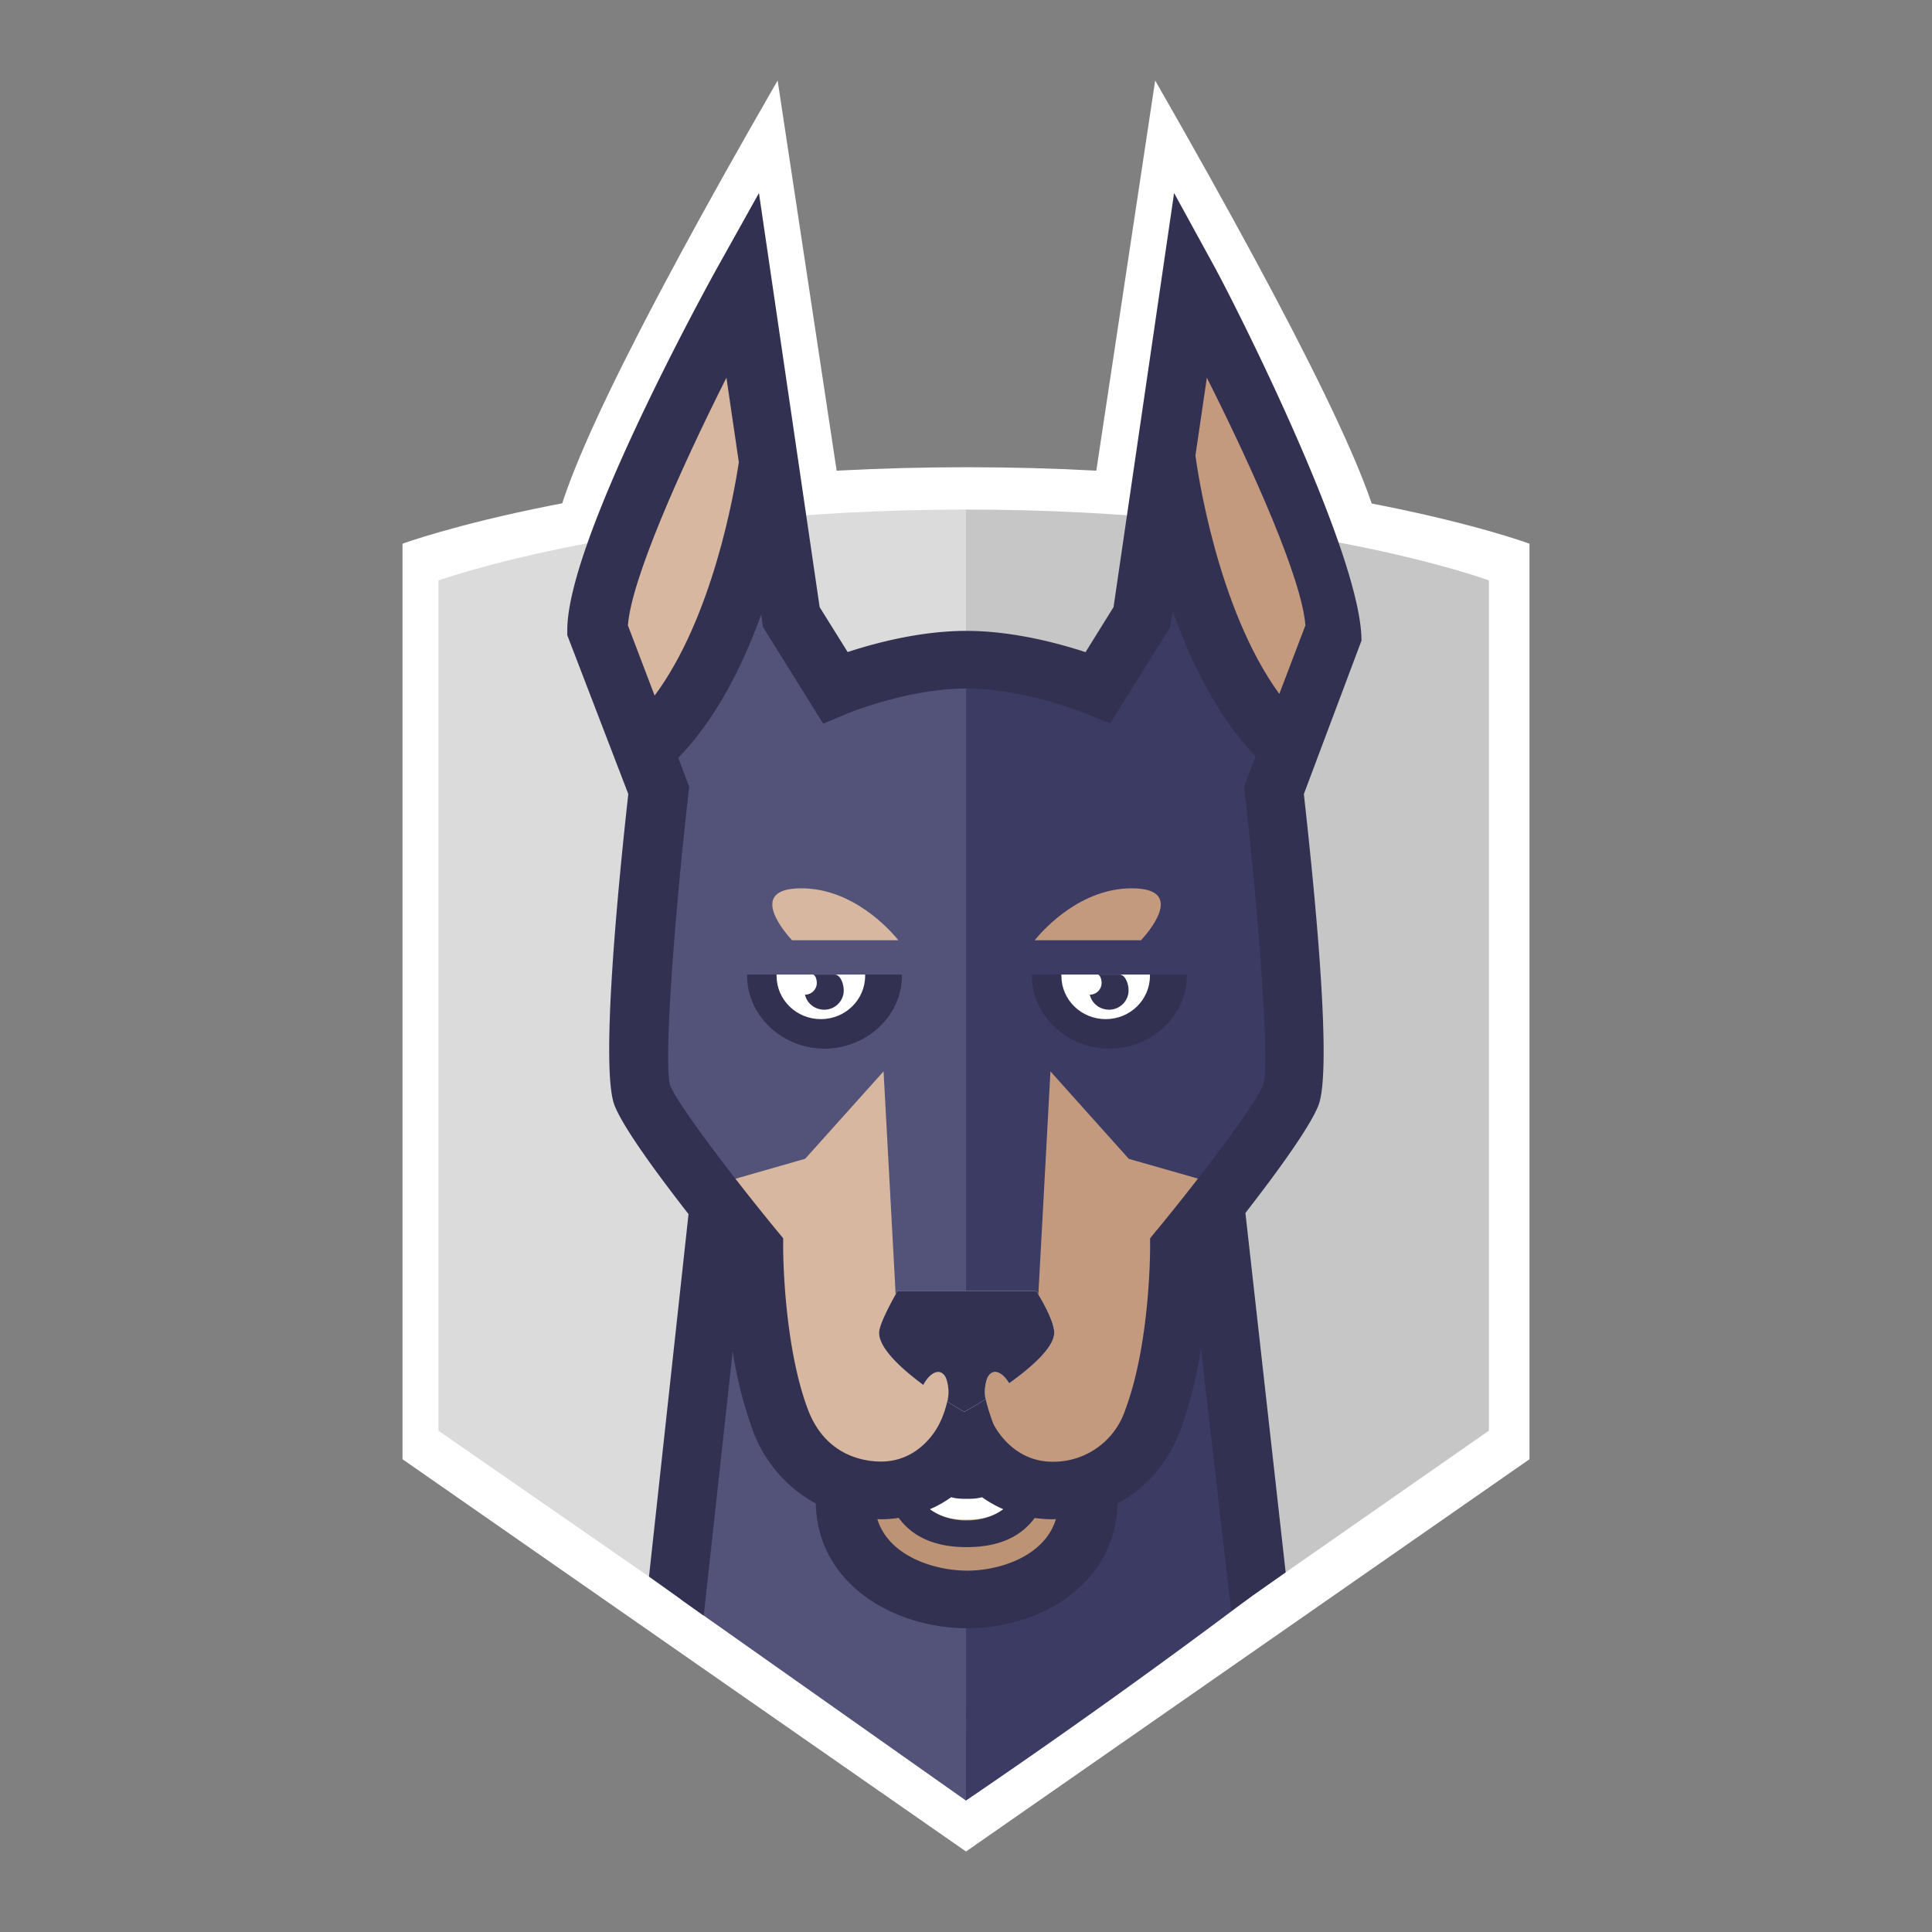 <svg xmlns="http://www.w3.org/2000/svg" width="24" height="24" fill="none" viewBox="0 0 24 24"><rect x="0" y="0" width="24" height="24" fill="#808080" stroke="none"/><path fill="#fff" d="M17.164 6.805H6.868c0-.64.931-2.575 2.792-5.805l.773 5.11h3.146L14.35 1c1.875 3.273 2.813 5.208 2.813 5.805z"/><path fill="#fff" d="M12 23l-7-4.873V6.754s2.588-.95 7.01-.95c4.42 0 6.99.95 6.99.95v11.373L12 23z"/><path fill="#DBDBDB" d="M12 22.315l-6.553-4.542V7.21s2.45-.88 6.554-.88v15.985z"/><path fill="#C6C6C6" d="M12.01 6.33H12v15.972l6.496-4.53V7.21s-2.384-.88-6.487-.88z"/><path fill="#3B3B63" d="M15.546 19.83l-.552-4.77h-3.037v7.266l.043.041a91.578 91.578 0 003.546-2.537z"/><path fill="#53537A" d="M8.457 19.868l3.543 2.5.002-7.454H8.933l-.476 4.954z"/><path fill="#BC9375" d="M13.517 18.455c0 .82-.783 1.226-1.5 1.226-.72 0-1.518-.406-1.518-1.226"/><path fill="#fff" d="M12.008 18.88c-.576 0-.857-.414-.857-1.265h.275c0 .996.393.996.582.996.189 0 .582 0 .582-.996h.275c0 .85-.28 1.264-.857 1.264z"/><path fill="#C49A7E" d="M12 17.823c.178.456.52.684 1.03.684.497 0 1.016-.256 1.253-.89.33-.885.327-2.117.327-2.117s1.468-1.797 1.468-2.404H12v4.727z"/><path fill="#D8B7A0" d="M7.864 13.096c0 .703 1.455 2.404 1.455 2.404s-.003 1.232.328 2.118c.236.632.755.889 1.253.889.509 0 .875-.228 1.1-.684v-4.727H7.865z"/><path fill="#3B3B63" d="M15.903 9.05c-1.132-1.134-1.415-3.5-1.415-3.5-.211.746-.67 2.943-.67 2.943s-.893-.282-1.854-.283c-.031 0-.031 2.96 0 8.883l.915-.647.17-3.137.974 1.087 1.255.358.47-.326c.199-.273.265-.505.313-.626.174-.439-.217-3.795-.217-3.795-.139-.284.059-.957.059-.957z"/><path fill="#53537A" d="M10.208 8.493s-.46-2.197-.67-2.943c0 0-.284 2.366-1.416 3.5 0 0 .198.673.059.957 0 0-.391 3.357-.217 3.795.048.12.115.353.314.626l.47.326 1.254-.359.974-1.086.17 3.137.855.63V8.192c-.964.002-1.793.3-1.793.3z"/><path fill="#333152" d="M15.11 3.358c.188.342 1.803 3.505 1.803 4.6l-.716 1.906c.12 1.076.362 3.413.18 3.87-.112.282-.54.863-.906 1.334l.5 4.465-.677.476-.376-3.262a5.22 5.22 0 01-.248 1.002c-.156.42-.433.739-.788.927-.02 1.008-.97 1.551-1.866 1.551-.903 0-1.861-.543-1.882-1.55a1.699 1.699 0 01-.79-.928 5.184 5.184 0 01-.242-.963l-.36 3.284-.68-.485.491-4.503c-.369-.473-.805-1.063-.918-1.348-.182-.457.05-2.794.17-3.87l-.758-1.973v-.064c0-1.095 1.657-4.127 1.845-4.469l.536-.96.49 3.34.264 1.804.348.558c.334-.11.9-.263 1.475-.263.574 0 1.145.154 1.48.264l.348-.56.752-5.143.526.96zm-3.094 16.153c.396 0 .96-.175 1.101-.64l-.044.002c-.077 0-.15-.007-.22-.016-.204.278-.522.362-.845.362-.322 0-.64-.085-.844-.363-.07.01-.143.017-.22.017l-.045-.002c.143.465.715.64 1.117.64zm-.464-.763c.123.09.275.14.456.14s.332-.05.455-.14a1.474 1.474 0 01-.264-.149c-.071.02-.139.02-.191.02-.052 0-.12 0-.192-.02a1.443 1.443 0 01-.264.149zm2.816-3.464c.487-.591 1.22-1.543 1.326-1.81.08-.274-.057-2.091-.23-3.615l-.01-.085.144-.378c-.474-.494-.805-1.17-1.03-1.808l-.03.2-.748 1.201-.291-.121c-.008-.003-.77-.315-1.494-.315-.729 0-1.479.311-1.486.314l-.293.123-.748-1.201-.022-.154c-.229.632-.56 1.296-1.03 1.779l.136.36-.01.085c-.173 1.524-.31 3.341-.227 3.623.103.26.837 1.211 1.323 1.802l.081.098v.127c0 .012.001 1.18.305 1.994.22.59.71.653.91.653.503 0 .716-.451.725-.47.118-.227.177-.6.177-1.118h.304c0 .416.064.79.19 1.12.008.016.227.47.733.47a.94.94 0 00.909-.655c.305-.816.305-1.982.305-1.994v-.126l.08-.1z"/><path fill="#333152" d="M14.285 12.106H12.819v.016c0 .5.443.905.962.905.52 0 .962-.405.962-.905v-.016h-.458z"/><path fill="#fff" d="M13.185 12.106v.016c0 .297.245.538.55.538.305 0 .55-.241.55-.538v-.016h-1.1z"/><path fill="#333152" d="M13.647 12.106l-.007.002c.032.007.05.077.043.124a.146.146 0 01-.145.124c.021.094.1.17.204.184a.242.242 0 00.275-.201c.014-.096-.033-.233-.112-.233h-.258zM10.746 12.106H9.281v.016c0 .5.442.905.961.905.52 0 .962-.405.962-.905v-.016h-.458z"/><path fill="#fff" d="M9.647 12.106v.016c0 .297.245.538.55.538.304 0 .55-.241.55-.538v-.016h-1.1z"/><path fill="#333152" d="M10.367 12.106h-.258l-.007.002c.032.007.05.077.043.124a.146.146 0 01-.145.124c.02.094.1.17.203.184a.242.242 0 00.276-.201c.013-.096-.034-.233-.112-.233z"/><path fill="#C49A7E" d="M14.174 11.68c.062-.066.584-.645-.114-.645-.632 0-1.086.497-1.207.645h1.321z"/><path fill="#D8B7A0" d="M11.16 11.68c-.12-.148-.575-.645-1.206-.645-.699 0-.176.579-.115.645h1.321zM7.8 7.769c.042-.568.647-1.93 1.224-3.077l.154 1.05c-.059.391-.327 1.93-1.046 2.899L7.8 7.769z"/><path fill="#C49A7E" d="M14.85 5.66l.142-.968c.577 1.147 1.183 2.509 1.224 3.077l-.324.851c-.777-1.067-1.02-2.802-1.042-2.96z"/><path fill="#fff" d="M11.47 17.205c-.272-.201-.55-.454-.55-.649 0-.128.231-.521.231-.521h1.72s.225.349.225.521c0 .181-.28.428-.56.628-.096-.16-.217-.188-.273-.061a.495.495 0 00-.02.258c-.153.096-.265.158-.265.158s-.086-.049-.209-.128a.523.523 0 00-.016-.288c-.056-.128-.18-.098-.276.068a.307.307 0 00-.008.014z"/><path fill="#333152" d="M11.47 17.205c-.272-.201-.55-.454-.55-.649 0-.128.231-.521.231-.521h1.72s.225.349.225.521c0 .181-.28.428-.56.628-.096-.16-.217-.188-.273-.061a.495.495 0 00-.02.258c-.153.096-.265.158-.265.158s-.086-.049-.209-.128a.523.523 0 00-.016-.288c-.056-.128-.18-.098-.276.068a.307.307 0 00-.008.014z"/></svg>